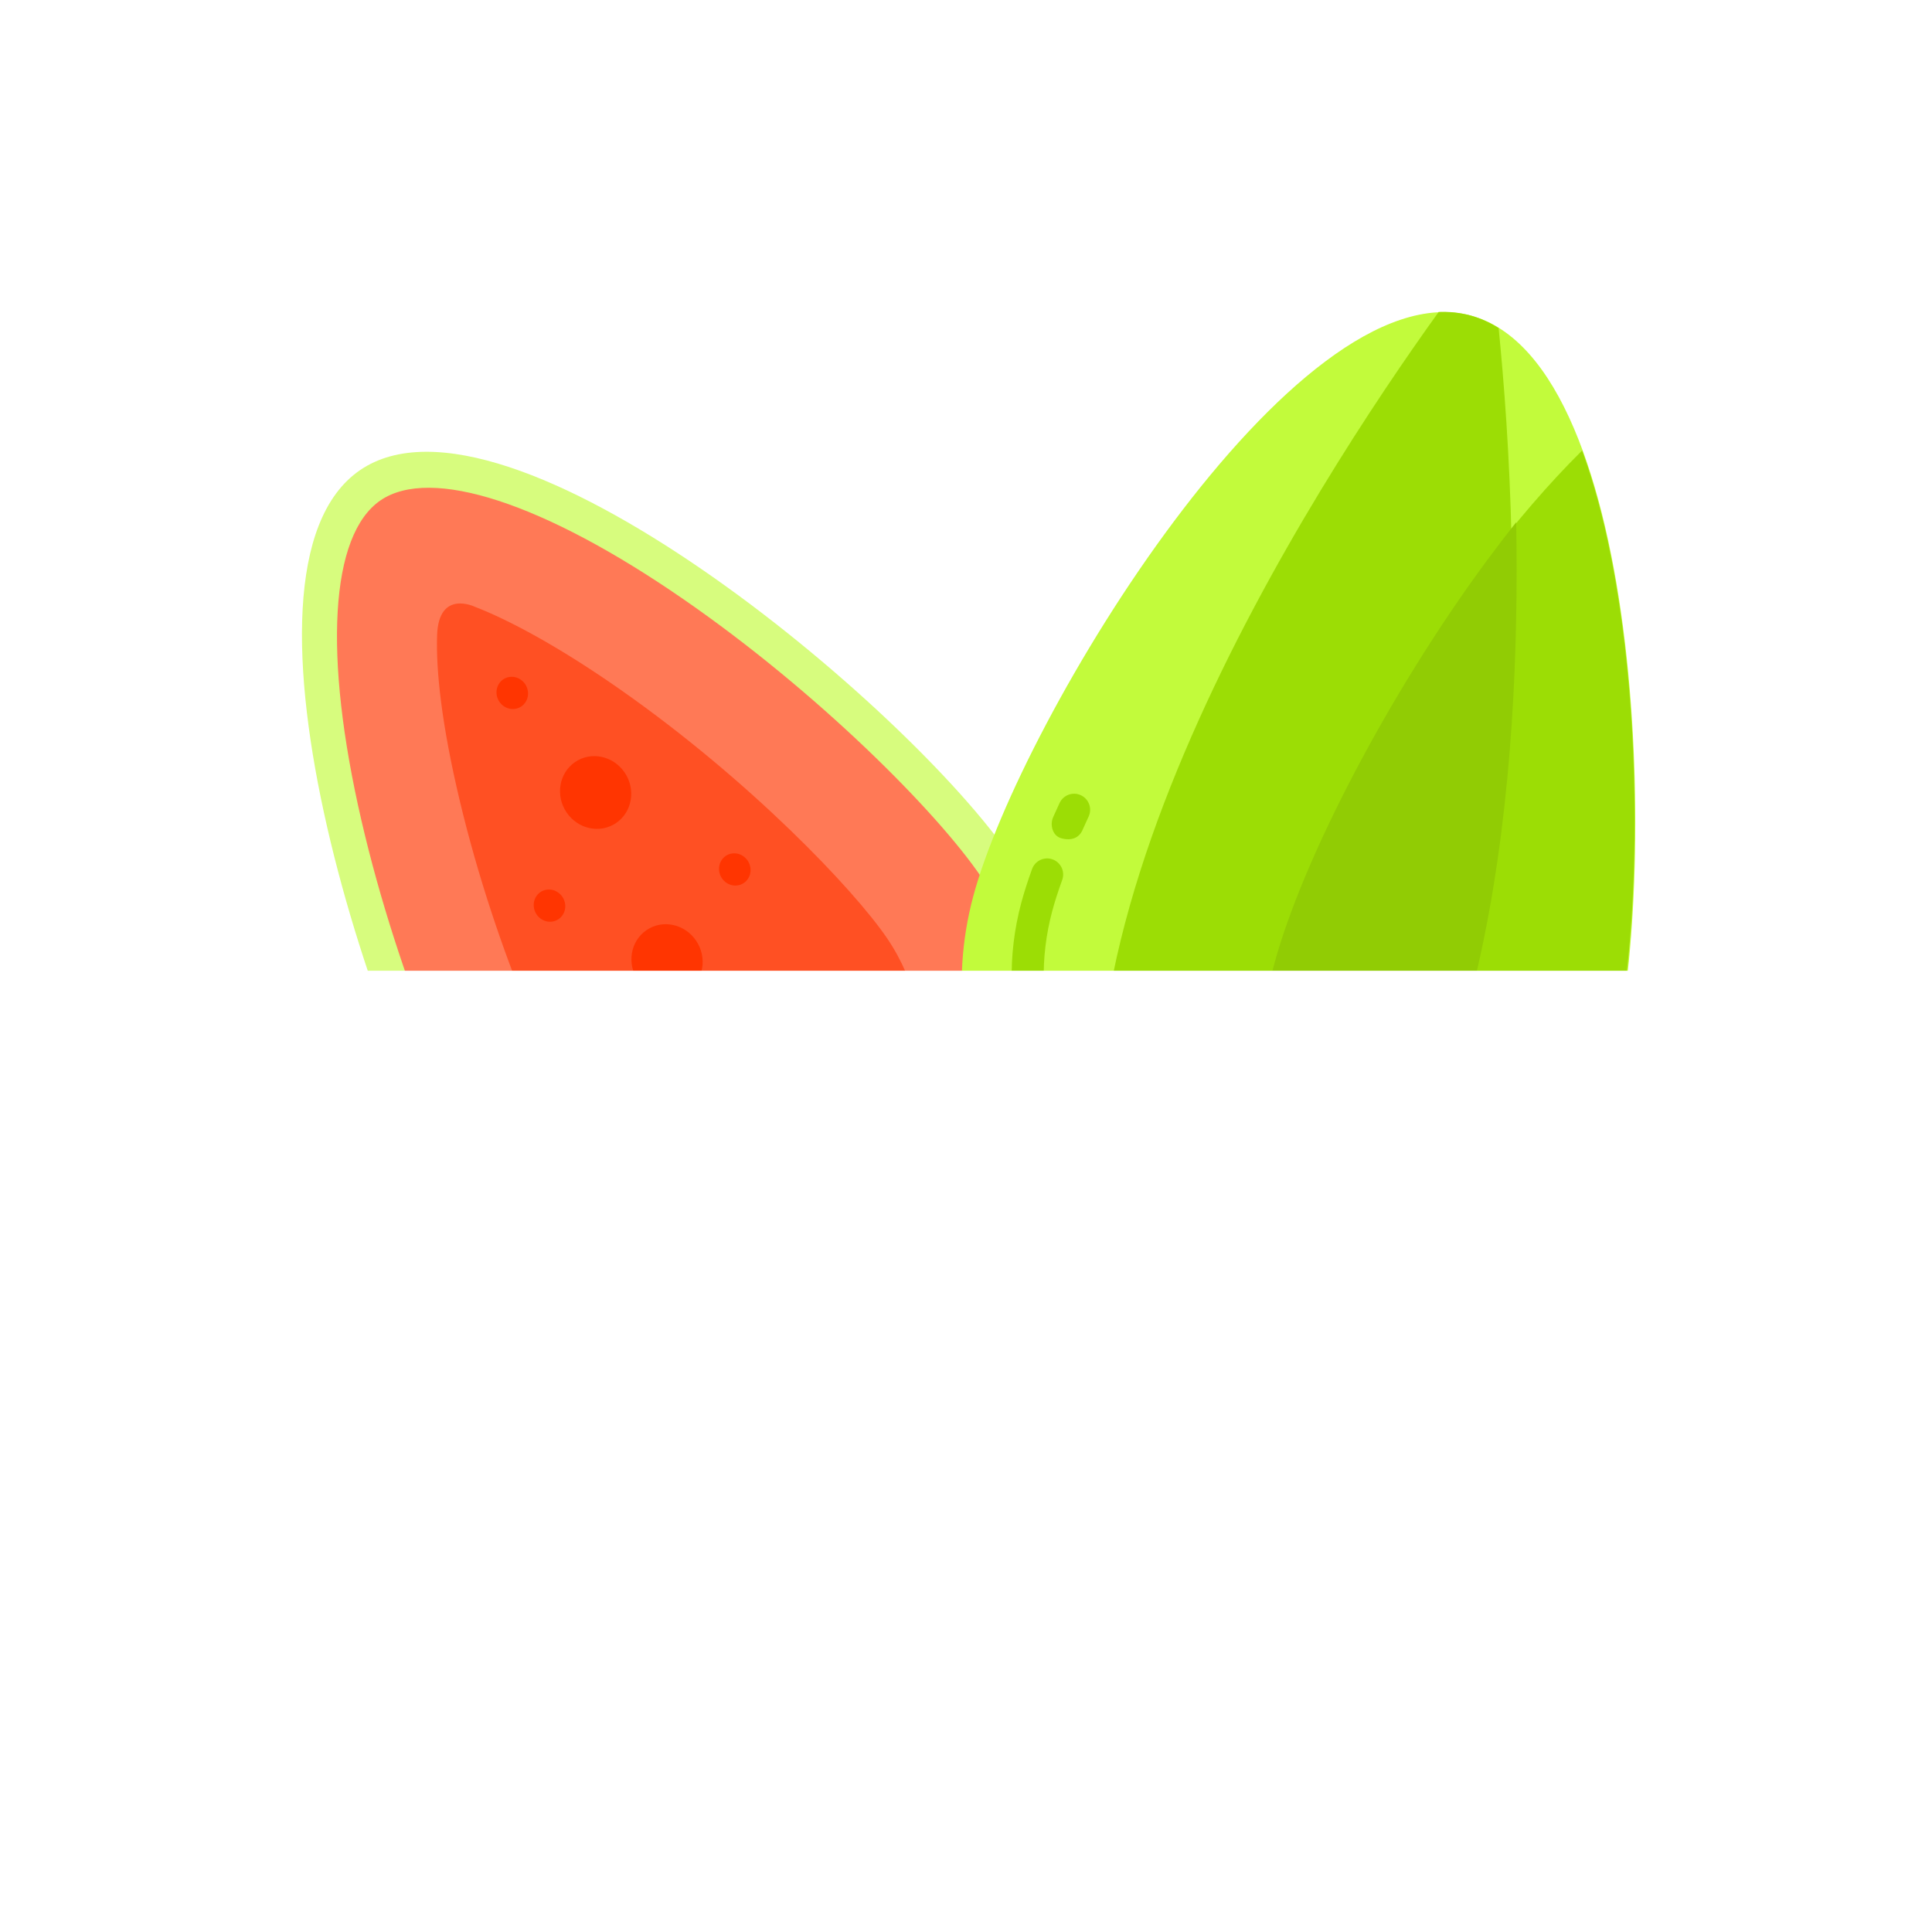 <svg width="220" height="220" viewBox="0 0 220 220" fill="none" xmlns="http://www.w3.org/2000/svg">
<g filter="url(#filter0_d_12_1450)">
<path d="M113.211 95.737C124.967 113.069 120.984 136.409 104.315 147.867C87.645 159.325 64.602 154.563 52.846 137.231C41.09 119.9 22.313 63.006 38.983 51.547C55.652 40.089 101.455 78.405 113.211 95.737Z" fill="#D7FC7E"/>
<path d="M101.981 144.427C87.188 154.596 66.606 150.269 56.102 134.783C51.014 127.282 43.348 109.543 39.16 91.442C34.789 72.548 35.595 58.92 41.316 54.987C47.037 51.055 59.939 55.26 75.829 66.237C91.052 76.752 104.673 90.398 109.76 97.899C120.265 113.385 116.775 134.258 101.981 144.427Z" fill="#FF7956"/>
<path d="M68.677 76.552C61.509 71.531 55.815 68.54 52.088 67.102C52.088 67.102 47.958 65.079 47.775 70.314C47.634 74.322 48.282 80.479 50.347 89.151C54.507 106.62 61.708 122.336 65.492 127.916C72.185 137.783 85.152 140.64 94.398 134.284C103.644 127.929 105.722 114.731 99.029 104.863C95.244 99.283 83.325 86.811 68.677 76.552Z" fill="#FF5023"/>
<path d="M76.306 110.845C78.132 109.59 78.56 107.023 77.263 105.111C75.966 103.198 73.435 102.666 71.609 103.921C69.783 105.176 69.354 107.743 70.651 109.656C71.948 111.568 74.48 112.101 76.306 110.845Z" fill="#FF3501"/>
<path d="M94.09 118.483C95.915 117.228 96.344 114.66 95.047 112.748C93.75 110.836 91.218 110.303 89.392 111.558C87.567 112.813 87.138 115.381 88.435 117.293C89.732 119.205 92.264 119.738 94.09 118.483Z" fill="#FF3501"/>
<path d="M68.173 91.705C69.999 90.45 70.427 87.883 69.13 85.97C67.833 84.058 65.302 83.525 63.476 84.781C61.65 86.036 61.221 88.603 62.518 90.515C63.815 92.428 66.347 92.96 68.173 91.705Z" fill="#FF3501"/>
<path d="M82.712 98.54C82.327 98.805 81.839 98.9 81.373 98.804C80.905 98.705 80.481 98.418 80.206 98.013C79.933 97.61 79.82 97.105 79.901 96.633C79.98 96.159 80.246 95.736 80.631 95.471C81.017 95.205 81.506 95.11 81.973 95.208C82.439 95.308 82.863 95.595 83.136 95.999C83.411 96.404 83.523 96.906 83.445 97.379C83.365 97.851 83.099 98.274 82.712 98.54Z" fill="#FF3501"/>
<path d="M81.335 128.572C80.95 128.837 80.462 128.932 79.996 128.836C79.528 128.737 79.104 128.45 78.829 128.045C78.556 127.642 78.443 127.137 78.524 126.665C78.603 126.191 78.868 125.768 79.254 125.503C79.64 125.237 80.129 125.142 80.596 125.24C81.062 125.34 81.486 125.627 81.76 126.031C82.034 126.436 82.146 126.938 82.069 127.411C81.988 127.883 81.722 128.306 81.335 128.572Z" fill="#FF3501"/>
<path d="M61.611 102.66C61.226 102.925 60.738 103.02 60.272 102.924C59.804 102.825 59.38 102.538 59.105 102.133C58.832 101.73 58.719 101.225 58.8 100.753C58.879 100.279 59.145 99.856 59.53 99.591C59.916 99.326 60.405 99.23 60.872 99.328C61.338 99.428 61.762 99.716 62.036 100.119C62.31 100.524 62.422 101.026 62.345 101.499C62.264 101.971 61.998 102.394 61.611 102.66Z" fill="#FF3501"/>
<path d="M57.373 78.438C56.988 78.702 56.5 78.798 56.034 78.701C55.566 78.603 55.142 78.316 54.867 77.91C54.594 77.508 54.481 77.003 54.561 76.531C54.641 76.056 54.906 75.634 55.291 75.369C55.678 75.103 56.166 75.007 56.634 75.106C57.1 75.206 57.524 75.493 57.797 75.896C58.072 76.302 58.184 76.804 58.106 77.277C58.026 77.749 57.76 78.172 57.373 78.438Z" fill="#FF3501"/>
<path d="M181.477 119.535C176.051 139.785 155.388 151.842 135.326 146.466C115.264 141.091 103.399 120.317 108.824 100.068C114.25 79.818 145.417 28.558 165.479 33.934C185.541 39.309 186.903 99.285 181.477 119.535Z" fill="#C2FB3B"/>
<path d="M165.379 33.907C164.227 33.598 163.039 33.478 161.822 33.524C147.642 53.24 112.833 106.834 126.014 141.411C128.909 143.136 132.086 144.496 135.501 145.411C138.916 146.326 142.347 146.737 145.717 146.69C174.42 123.337 171.072 59.518 168.65 35.354C167.619 34.705 166.53 34.215 165.379 33.907Z" fill="#9CDD05"/>
<path d="M166.639 62.685C155.563 77.422 145.56 96.18 142.312 108.299C138.677 121.864 141.326 135.653 148.459 146.552C163.73 145.209 177.252 134.495 181.461 118.789C185.318 104.395 185.66 69.728 178.159 49.304C174.371 53.053 170.519 57.522 166.639 62.685Z" fill="#9CDD05"/>
<path d="M170.651 57.473C169.515 58.9 168.376 60.388 167.233 61.939C156.264 76.831 146.318 95.756 143.048 107.962C139.548 121.025 141.685 134.251 147.931 144.921C167.9 126.117 171.176 86.114 170.651 57.473Z" fill="#91CC04"/>
<path d="M113.206 109.879C113.133 106.824 113.501 103.767 114.298 100.792C114.604 99.649 115.016 98.359 115.522 96.959C115.866 96.009 116.914 95.516 117.86 95.859C118.808 96.203 119.297 97.251 118.954 98.202C118.483 99.504 118.102 100.694 117.823 101.736C117.116 104.373 116.791 107.081 116.855 109.786C116.879 110.796 116.071 111.51 115.074 111.662C113.858 111.847 113.226 110.71 113.206 109.879Z" fill="#9CDD05"/>
<path d="M118.852 93.456C117.878 93.195 117.518 91.963 117.929 91.04C118.162 90.518 118.404 89.986 118.653 89.446C119.078 88.529 120.161 88.129 121.077 88.553C121.992 88.977 122.389 90.065 121.964 90.982C121.722 91.505 121.488 92.021 121.262 92.528C120.891 93.361 120.079 93.785 118.852 93.456Z" fill="#9CDD05"/>
<g filter="url(#filter1_d_12_1450)">
<path d="M190.114 108.542H34.281C31.75 108.542 29.699 110.59 29.699 113.121V126.871C29.699 157.372 46.423 185.268 73.346 199.663C74.011 200.019 74.753 200.2 75.508 200.2H148.891C149.642 200.2 150.387 200.019 151.052 199.663C177.975 185.268 194.699 157.372 194.699 126.871V113.121C194.7 110.59 192.645 108.542 190.114 108.542Z" fill="white"/>
</g>
</g>
<defs>
<filter id="filter0_d_12_1450" x="-8" y="-8" width="240" height="240" filterUnits="userSpaceOnUse" color-interpolation-filters="sRGB">
<feFlood flood-opacity="0" result="BackgroundImageFix"/>
<feColorMatrix in="SourceAlpha" type="matrix" values="0 0 0 0 0 0 0 0 0 0 0 0 0 0 0 0 0 0 127 0" result="hardAlpha"/>
<feOffset dx="2" dy="2"/>
<feGaussianBlur stdDeviation="5"/>
<feComposite in2="hardAlpha" operator="out"/>
<feColorMatrix type="matrix" values="0 0 0 0 0 0 0 0 0 0 0 0 0 0 0 0 0 0 0.25 0"/>
<feBlend mode="normal" in2="BackgroundImageFix" result="effect1_dropShadow_12_1450"/>
<feBlend mode="normal" in="SourceGraphic" in2="effect1_dropShadow_12_1450" result="shape"/>
</filter>
<filter id="filter1_d_12_1450" x="28.699" y="107.542" width="167" height="93.658" filterUnits="userSpaceOnUse" color-interpolation-filters="sRGB">
<feFlood flood-opacity="0" result="BackgroundImageFix"/>
<feColorMatrix in="SourceAlpha" type="matrix" values="0 0 0 0 0 0 0 0 0 0 0 0 0 0 0 0 0 0 127 0" result="hardAlpha"/>
<feOffset/>
<feGaussianBlur stdDeviation="0.5"/>
<feComposite in2="hardAlpha" operator="out"/>
<feColorMatrix type="matrix" values="0 0 0 0 0 0 0 0 0 0 0 0 0 0 0 0 0 0 0.25 0"/>
<feBlend mode="normal" in2="BackgroundImageFix" result="effect1_dropShadow_12_1450"/>
<feBlend mode="normal" in="SourceGraphic" in2="effect1_dropShadow_12_1450" result="shape"/>
</filter>
</defs>
</svg>

